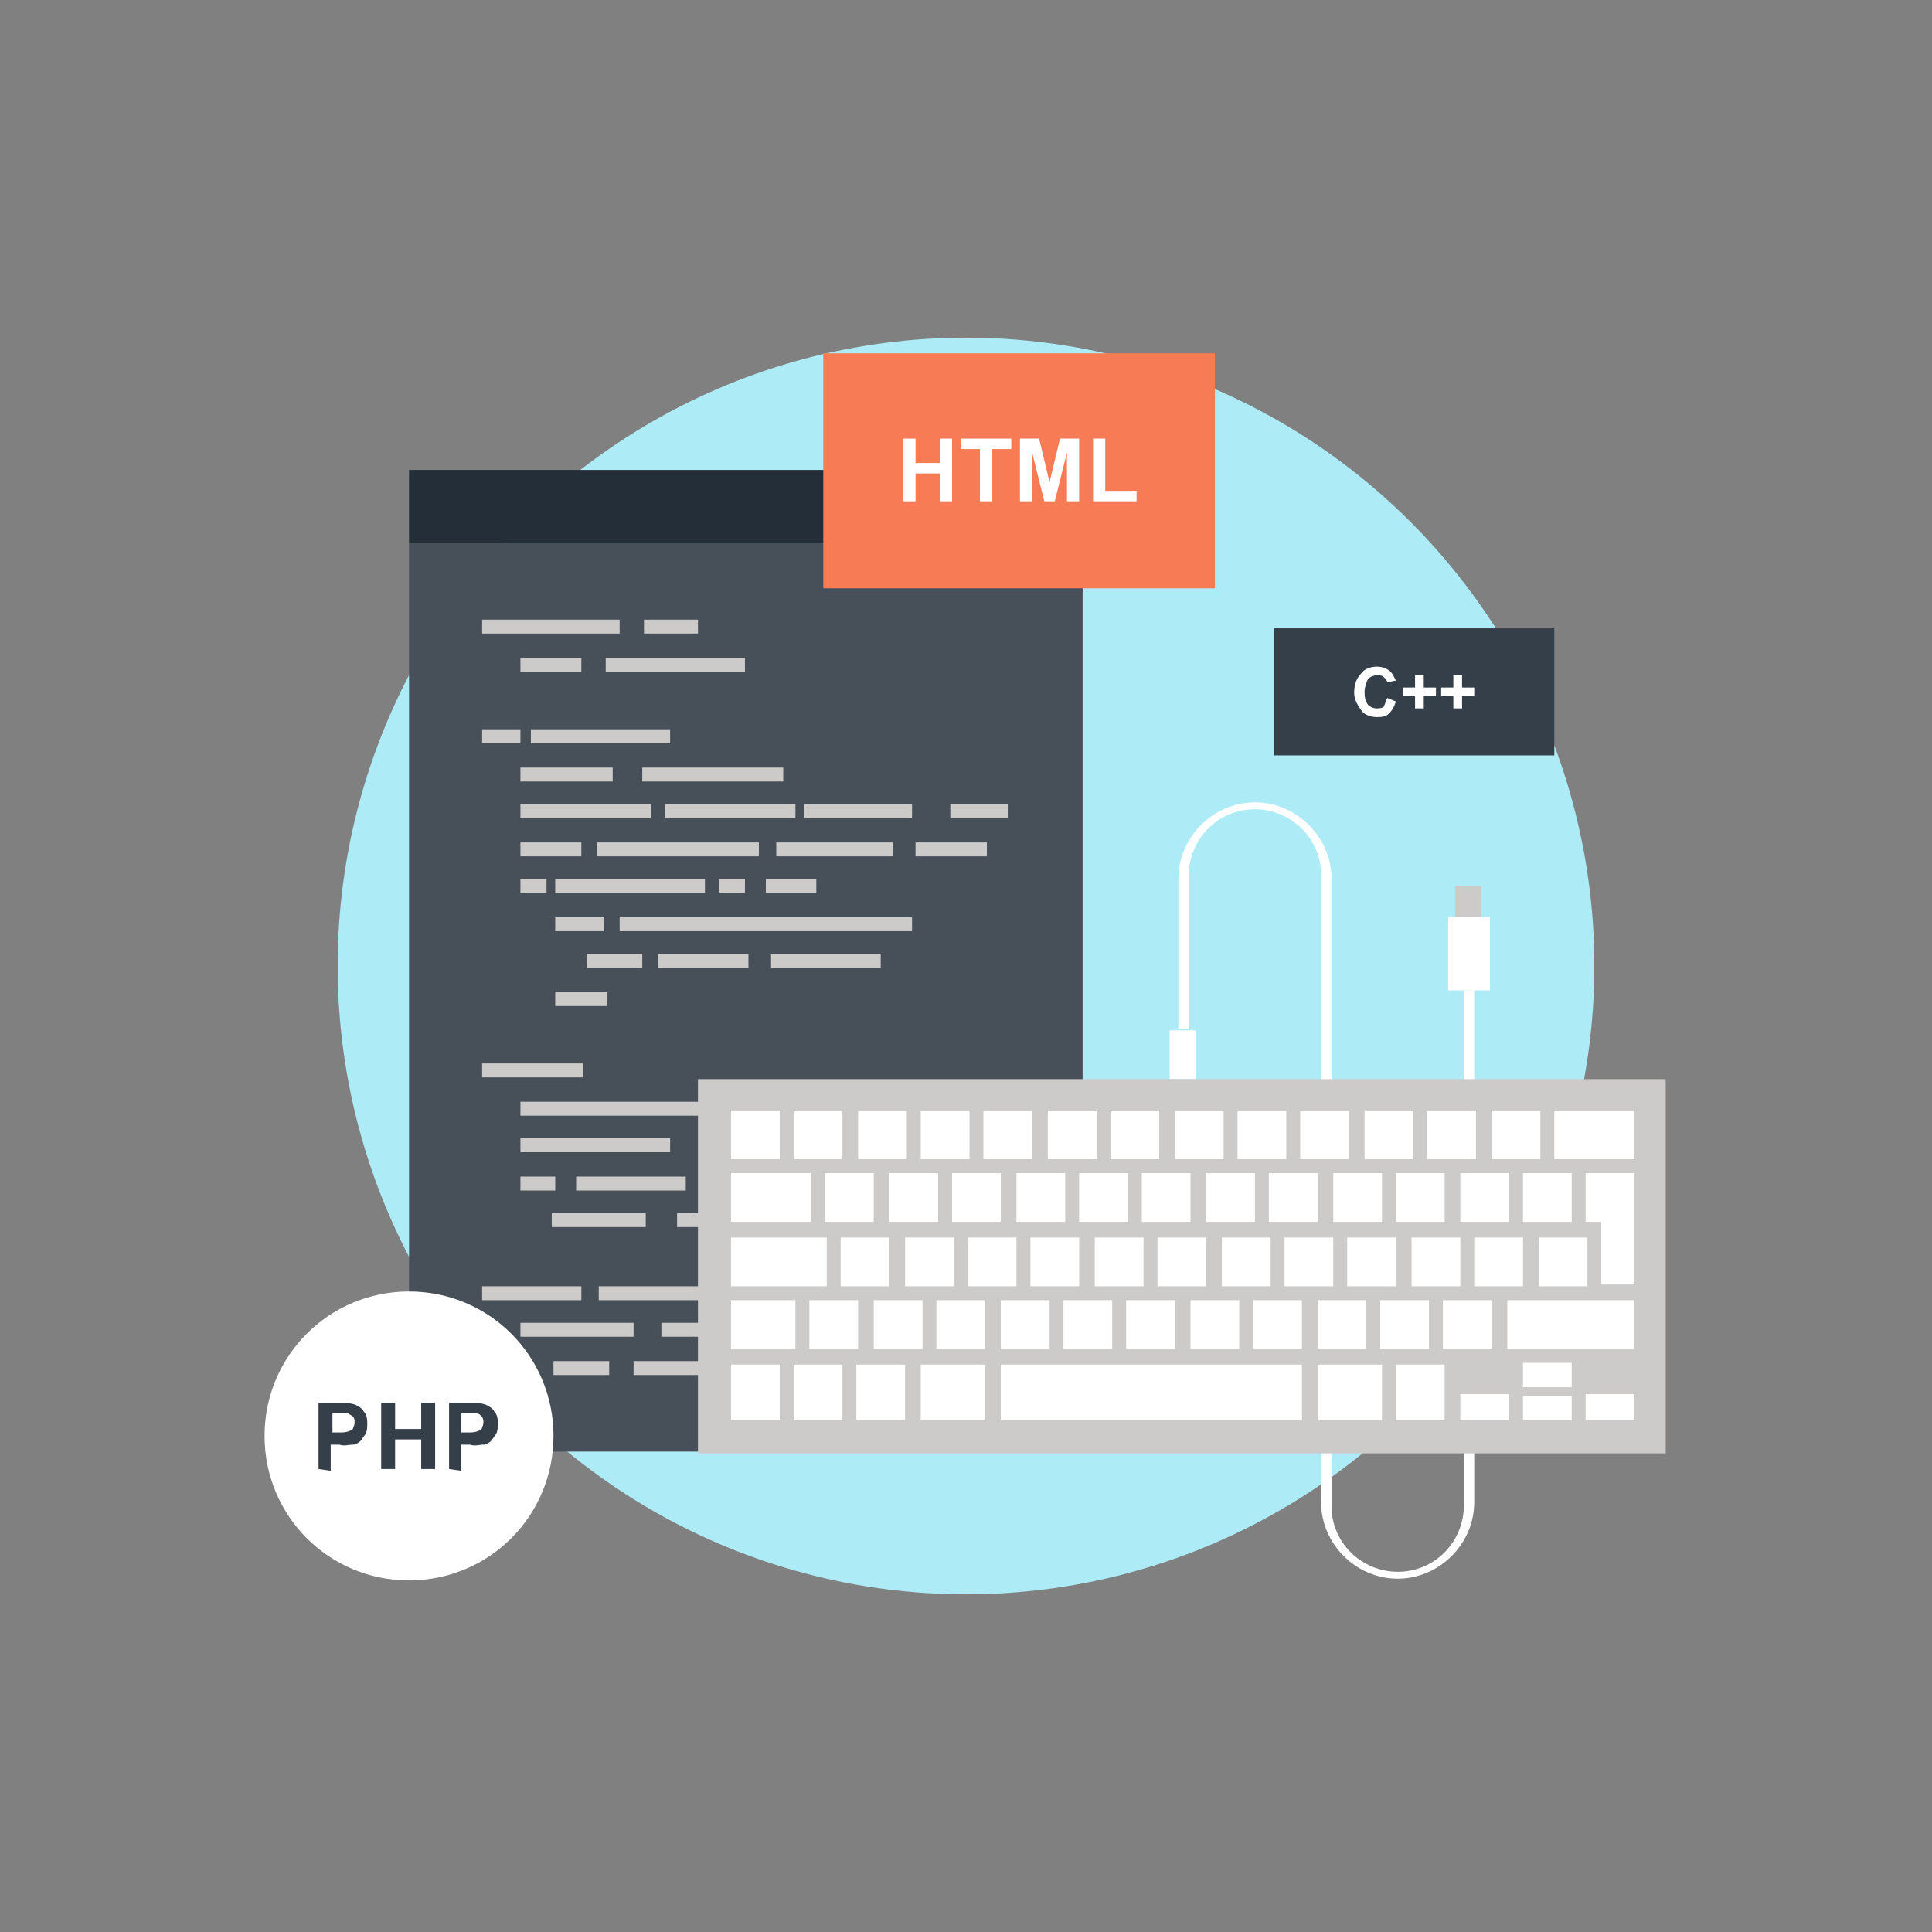 <?xml version="1.0" encoding="utf-8"?>
<!-- Generator: Adobe Illustrator 22.0.1, SVG Export Plug-In . SVG Version: 6.00 Build 0)  -->
<svg version="1.1" id="Layer_1" xmlns="http://www.w3.org/2000/svg" xmlns:xlink="http://www.w3.org/1999/xlink" x="0px" y="0px"
	 viewBox="0 0 111 111" style="enable-background:new 0 0 111 111;" xml:space="preserve">
<rect x="0" y="0" width="111" height="111" fill="#808080" stroke="none"/>
<style type="text/css">
	.st0{fill:#92DEEB;fill-opacity:0;}
	.st1{fill:#ADECF7;}
	.st2{fill:#474F59;}
	.st3{fill:#CCCBCA;}
	.st4{fill:#232E38;}
	.st5{fill:#FFFFFF;}
	.st6{fill:#F77B55;}
	.st7{fill:#353F49;}
</style>
<title>coding-icon-transparent-background</title>
<polyline class="st0" points="0,111 0,0 111,0 111,111 "/>
<circle class="st1" cx="55.5" cy="55.5" r="36.1"/>
<rect x="23.5" y="31.2" class="st2" width="38.7" height="52.2"/>
<rect x="27.7" y="35.6" class="st3" width="7.9" height="0.8"/>
<rect x="27.7" y="41.9" class="st3" width="2.2" height="0.8"/>
<rect x="37" y="35.6" class="st3" width="3.1" height="0.8"/>
<rect x="30.5" y="41.9" class="st3" width="8" height="0.8"/>
<rect x="29.9" y="37.8" class="st3" width="3.5" height="0.8"/>
<rect x="29.9" y="48.4" class="st3" width="3.5" height="0.8"/>
<rect x="27.7" y="61.1" class="st3" width="5.8" height="0.8"/>
<rect x="29.9" y="50.5" class="st3" width="1.5" height="0.8"/>
<rect x="34.3" y="48.4" class="st3" width="9.3" height="0.8"/>
<rect x="33.7" y="54.8" class="st3" width="3.2" height="0.8"/>
<rect x="31.8" y="78.2" class="st3" width="3.2" height="0.8"/>
<rect x="37.8" y="54.8" class="st3" width="5.2" height="0.8"/>
<rect x="43.8" y="63.3" class="st3" width="2.7" height="0.8"/>
<rect x="34.4" y="73.9" class="st3" width="6.3" height="0.8"/>
<rect x="36.4" y="78.2" class="st3" width="7.3" height="0.8"/>
<rect x="49.6" y="67.6" class="st3" width="2.7" height="0.8"/>
<rect x="44.3" y="54.8" class="st3" width="6.3" height="0.8"/>
<rect x="44.6" y="48.4" class="st3" width="6.7" height="0.8"/>
<rect x="52.6" y="48.4" class="st3" width="4.1" height="0.8"/>
<rect x="29.9" y="44.1" class="st3" width="5.3" height="0.8"/>
<rect x="29.9" y="46.2" class="st3" width="7.5" height="0.8"/>
<rect x="31.9" y="50.5" class="st3" width="8.6" height="0.8"/>
<rect x="29.9" y="65.4" class="st3" width="8.6" height="0.8"/>
<rect x="33.1" y="67.6" class="st3" width="6.3" height="0.8"/>
<rect x="38" y="76" class="st3" width="16.7" height="0.8"/>
<rect x="46" y="78.2" class="st3" width="3.7" height="0.8"/>
<rect x="40.4" y="67.6" class="st3" width="8.2" height="0.8"/>
<rect x="43" y="73.9" class="st3" width="8.2" height="0.8"/>
<rect x="31.9" y="52.7" class="st3" width="2.8" height="0.8"/>
<rect x="31.9" y="57" class="st3" width="3" height="0.8"/>
<rect x="29.9" y="63.3" class="st3" width="12.8" height="0.8"/>
<rect x="29.9" y="67.6" class="st3" width="2" height="0.8"/>
<rect x="27.7" y="73.9" class="st3" width="5.7" height="0.8"/>
<rect x="29.9" y="76" class="st3" width="6.5" height="0.8"/>
<rect x="35.6" y="52.7" class="st3" width="16.8" height="0.8"/>
<rect x="31.7" y="69.7" class="st3" width="5.4" height="0.8"/>
<rect x="38.9" y="69.7" class="st3" width="14.8" height="0.8"/>
<rect x="41.3" y="50.5" class="st3" width="1.5" height="0.8"/>
<rect x="44" y="50.5" class="st3" width="2.9" height="0.8"/>
<rect x="38.2" y="46.2" class="st3" width="7.5" height="0.8"/>
<rect x="46.2" y="46.2" class="st3" width="6.2" height="0.8"/>
<rect x="54.6" y="46.2" class="st3" width="3.3" height="0.8"/>
<rect x="36.9" y="44.1" class="st3" width="8.1" height="0.8"/>
<rect x="34.8" y="37.8" class="st3" width="8" height="0.8"/>
<rect x="23.5" y="27" class="st4" width="38.7" height="4.2"/>
<path class="st5" d="M84.1,56.9v29.4c0.1,2.1-1.5,3.9-3.6,4c-2.1,0.1-3.9-1.5-4-3.6c0-0.1,0-0.3,0-0.4V50.5c0-2.4-2-4.4-4.4-4.4
	c-2.4,0-4.4,2-4.4,4.4c0,0,0,0,0,0v8.6h0.6v-8.6c-0.1-2.1,1.5-3.9,3.6-4c2.1-0.1,3.9,1.5,4,3.6c0,0.1,0,0.3,0,0.4v35.8
	c0,2.4,2,4.4,4.4,4.4c2.4,0,4.4-2,4.4-4.4V56.9H84.1z"/>
<rect x="67.2" y="59.2" class="st5" width="1.5" height="2.8"/>
<rect x="83.6" y="50.9" class="st3" width="1.5" height="1.8"/>
<rect x="83.2" y="52.7" class="st5" width="2.4" height="4.2"/>
<rect x="40.1" y="62" class="st3" width="55.6" height="21.5"/>
<rect x="42" y="63.8" class="st5" width="2.8" height="2.8"/>
<rect x="87.5" y="67.4" class="st5" width="2.8" height="2.8"/>
<rect x="83.9" y="67.4" class="st5" width="2.8" height="2.8"/>
<rect x="80.2" y="67.4" class="st5" width="2.8" height="2.8"/>
<rect x="76.6" y="67.4" class="st5" width="2.8" height="2.8"/>
<rect x="72.9" y="67.4" class="st5" width="2.8" height="2.8"/>
<rect x="69.3" y="67.4" class="st5" width="2.8" height="2.8"/>
<rect x="65.6" y="67.4" class="st5" width="2.8" height="2.8"/>
<rect x="62" y="67.4" class="st5" width="2.8" height="2.8"/>
<rect x="58.4" y="67.4" class="st5" width="2.8" height="2.8"/>
<rect x="54.7" y="67.4" class="st5" width="2.8" height="2.8"/>
<rect x="51.1" y="67.4" class="st5" width="2.8" height="2.8"/>
<rect x="47.4" y="67.4" class="st5" width="2.8" height="2.8"/>
<rect x="48.3" y="71.1" class="st5" width="2.8" height="2.8"/>
<rect x="46.5" y="74.7" class="st5" width="2.8" height="2.8"/>
<rect x="50.2" y="74.7" class="st5" width="2.8" height="2.8"/>
<rect x="53.8" y="74.7" class="st5" width="2.8" height="2.8"/>
<rect x="57.5" y="74.7" class="st5" width="2.8" height="2.8"/>
<rect x="61.1" y="74.7" class="st5" width="2.8" height="2.8"/>
<rect x="64.7" y="74.7" class="st5" width="2.8" height="2.8"/>
<rect x="68.4" y="74.7" class="st5" width="2.8" height="2.8"/>
<rect x="72" y="74.7" class="st5" width="2.8" height="2.8"/>
<rect x="75.7" y="74.7" class="st5" width="2.8" height="2.8"/>
<rect x="79.3" y="74.7" class="st5" width="2.8" height="2.8"/>
<rect x="82.9" y="74.7" class="st5" width="2.8" height="2.8"/>
<rect x="86.6" y="74.7" class="st5" width="7.3" height="2.8"/>
<rect x="52" y="71.1" class="st5" width="2.8" height="2.8"/>
<rect x="55.6" y="71.1" class="st5" width="2.8" height="2.8"/>
<rect x="59.2" y="71.1" class="st5" width="2.8" height="2.8"/>
<rect x="62.9" y="71.1" class="st5" width="2.8" height="2.8"/>
<rect x="66.5" y="71.1" class="st5" width="2.8" height="2.8"/>
<rect x="70.2" y="71.1" class="st5" width="2.8" height="2.8"/>
<rect x="73.8" y="71.1" class="st5" width="2.8" height="2.8"/>
<rect x="77.4" y="71.1" class="st5" width="2.8" height="2.8"/>
<rect x="81.1" y="71.1" class="st5" width="2.8" height="2.8"/>
<rect x="84.7" y="71.1" class="st5" width="2.8" height="2.8"/>
<rect x="88.4" y="71.1" class="st5" width="2.8" height="2.8"/>
<rect x="45.6" y="63.8" class="st5" width="2.8" height="2.8"/>
<rect x="49.3" y="63.8" class="st5" width="2.8" height="2.8"/>
<rect x="52.9" y="63.8" class="st5" width="2.8" height="2.8"/>
<rect x="56.5" y="63.8" class="st5" width="2.8" height="2.8"/>
<rect x="60.2" y="63.8" class="st5" width="2.8" height="2.8"/>
<rect x="63.8" y="63.8" class="st5" width="2.8" height="2.8"/>
<rect x="67.5" y="63.8" class="st5" width="2.8" height="2.8"/>
<rect x="71.1" y="63.8" class="st5" width="2.8" height="2.8"/>
<rect x="74.7" y="63.8" class="st5" width="2.8" height="2.8"/>
<rect x="78.4" y="63.8" class="st5" width="2.8" height="2.8"/>
<rect x="82" y="63.8" class="st5" width="2.8" height="2.8"/>
<rect x="85.7" y="63.8" class="st5" width="2.8" height="2.8"/>
<rect x="89.3" y="63.8" class="st5" width="4.6" height="2.8"/>
<rect x="42" y="67.4" class="st5" width="4.6" height="2.8"/>
<rect x="42" y="71.1" class="st5" width="5.5" height="2.8"/>
<rect x="42" y="74.7" class="st5" width="3.7" height="2.8"/>
<rect x="42" y="78.4" class="st5" width="2.8" height="3.2"/>
<rect x="45.6" y="78.4" class="st5" width="2.8" height="3.2"/>
<rect x="49.2" y="78.4" class="st5" width="2.8" height="3.2"/>
<rect x="52.9" y="78.4" class="st5" width="3.7" height="3.2"/>
<rect x="57.5" y="78.4" class="st5" width="17.3" height="3.2"/>
<rect x="75.7" y="78.4" class="st5" width="3.7" height="3.2"/>
<rect x="80.2" y="78.4" class="st5" width="2.8" height="3.2"/>
<rect x="83.9" y="80.1" class="st5" width="2.8" height="1.5"/>
<rect x="87.5" y="80.2" class="st5" width="2.8" height="1.4"/>
<rect x="87.5" y="78.3" class="st5" width="2.8" height="1.4"/>
<rect x="91.1" y="80.1" class="st5" width="2.8" height="1.5"/>
<polygon class="st5" points="92,73.8 92,70.2 91.1,70.2 91.1,67.4 93.9,67.4 93.9,73.8 "/>
<rect x="47.3" y="20.3" class="st6" width="22.5" height="13.5"/>
<path class="st5" d="M51.9,28.8v-3.6h0.7v1.4H54v-1.4h0.7v3.6H54v-1.6h-1.4v1.6H51.9z"/>
<path class="st5" d="M56.3,28.8v-3h-1.1v-0.6h2.9v0.6H57v3H56.3z"/>
<path class="st5" d="M58.6,28.8v-3.6h1.1l0.6,2.5l0.6-2.5H62v3.6h-0.7V26l-0.7,2.8H60L59.3,26v2.8L58.6,28.8z"/>
<path class="st5" d="M62.8,28.8v-3.6h0.7v3h1.8v0.6L62.8,28.8z"/>
<rect x="73.2" y="36.1" class="st7" width="16.1" height="7.3"/>
<path class="st5" d="M79.7,40.1l0.5,0.2c-0.1,0.3-0.2,0.5-0.4,0.7c-0.2,0.2-0.5,0.2-0.7,0.2c-0.3,0-0.7-0.1-0.9-0.4
	c-0.2-0.3-0.4-0.6-0.4-1c0-0.4,0.1-0.8,0.4-1.1c0.2-0.3,0.6-0.4,0.9-0.4c0.3,0,0.6,0.1,0.8,0.3c0.1,0.1,0.2,0.3,0.3,0.5l-0.5,0.1
	c0-0.1-0.1-0.2-0.2-0.3c-0.1-0.1-0.2-0.1-0.4-0.1c-0.2,0-0.4,0.1-0.5,0.2c-0.1,0.2-0.2,0.5-0.2,0.7c0,0.3,0,0.5,0.2,0.8
	c0.1,0.1,0.3,0.2,0.5,0.2c0.1,0,0.3,0,0.4-0.1C79.6,40.4,79.6,40.3,79.7,40.1z"/>
<path class="st5" d="M81.3,40.7V40h-0.7v-0.5h0.7v-0.7h0.5v0.7h0.7V40h-0.7v0.7L81.3,40.7z"/>
<path class="st5" d="M83.5,40.7V40h-0.7v-0.5h0.7v-0.7H84v0.7h0.7V40H84v0.7L83.5,40.7z"/>
<path class="st5" d="M31.8,82.5c0,4.6-3.7,8.3-8.3,8.3s-8.3-3.7-8.3-8.3s3.7-8.3,8.3-8.3l0,0C28.1,74.2,31.8,77.9,31.8,82.5z"/>
<path class="st7" d="M18.3,84.4v-3.8h1.2c0.3,0,0.6,0,0.9,0.1c0.2,0.1,0.4,0.2,0.5,0.4c0.2,0.2,0.2,0.5,0.2,0.7c0,0.2,0,0.4-0.1,0.6
	c-0.1,0.1-0.2,0.3-0.3,0.4c-0.1,0.1-0.3,0.2-0.4,0.2c-0.3,0-0.5,0.1-0.8,0h-0.5v1.5L18.3,84.4z M19.1,81.2v1.1h0.4
	c0.2,0,0.4,0,0.6-0.1c0.1,0,0.2-0.1,0.2-0.2c0.1-0.2,0.1-0.4,0-0.6c-0.1-0.1-0.2-0.1-0.3-0.2c-0.2,0-0.4,0-0.6,0L19.1,81.2z"/>
<path class="st7" d="M21.9,84.4v-3.8h0.8v1.5h1.5v-1.5H25v3.8h-0.8v-1.7h-1.5v1.7H21.9z"/>
<path class="st7" d="M25.8,84.4v-3.8H27c0.3,0,0.6,0,0.9,0.1c0.2,0.1,0.4,0.2,0.5,0.4c0.2,0.2,0.2,0.5,0.2,0.7c0,0.2,0,0.4-0.1,0.6
	c-0.1,0.1-0.2,0.3-0.3,0.4c-0.1,0.1-0.3,0.2-0.4,0.2c-0.3,0-0.5,0.1-0.8,0h-0.5v1.5L25.8,84.4z M26.5,81.2v1.1h0.4
	c0.2,0,0.4,0,0.6-0.1c0.1,0,0.2-0.1,0.2-0.2c0.1-0.2,0.1-0.4,0-0.6c-0.1-0.1-0.2-0.2-0.3-0.2c-0.2,0-0.4,0-0.6,0L26.5,81.2z"/>
</svg>
